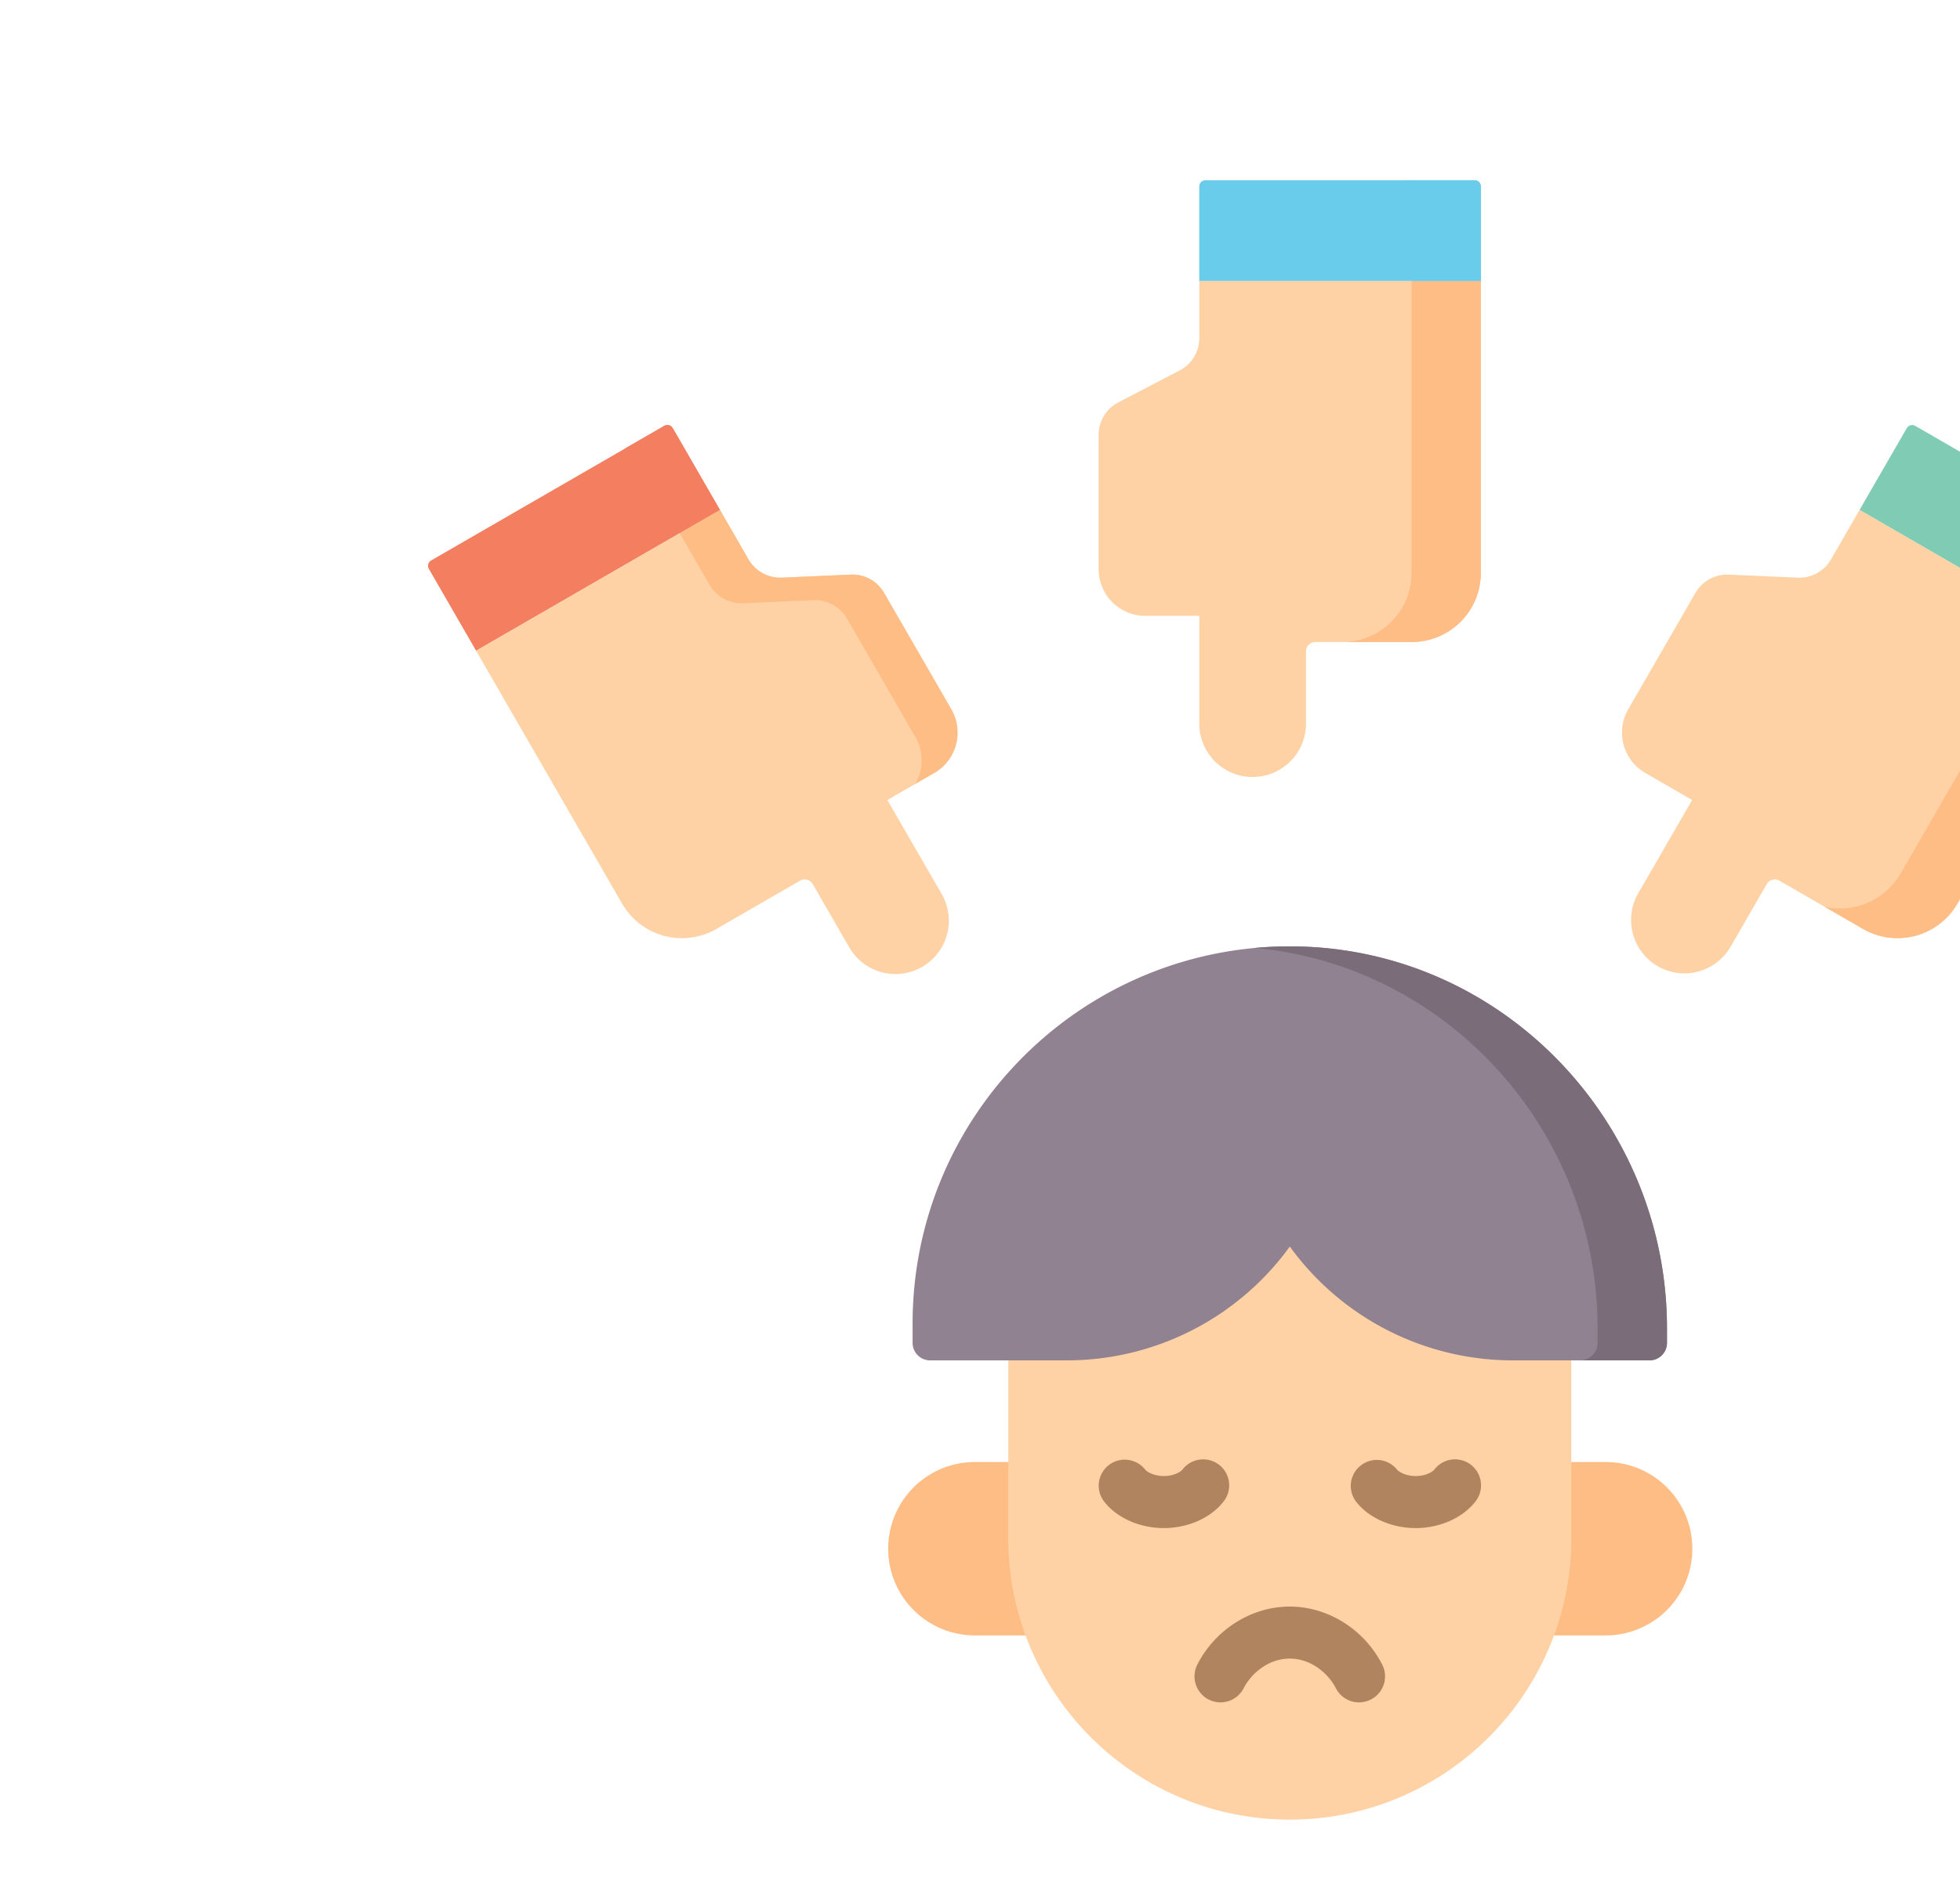 <svg width="174" height="167" fill="none" xmlns="http://www.w3.org/2000/svg"><g clip-path="url(#a)"><path d="M142.543 129.778H86.458a7.697 7.697 0 0 0 0 15.393h56.085a7.696 7.696 0 0 0 0-15.393Z" fill="#FFBD86"/><path d="M89.512 106.603v29.927c0 13.803 11.188 24.991 24.99 24.991a24.907 24.907 0 0 0 17.671-7.319 24.91 24.91 0 0 0 7.32-17.671v-29.928H89.512Z" fill="#FED2A4"/><path d="M114.757 84.007c-18.61-.138-33.741 14.907-33.741 33.487v1.707a1.557 1.557 0 0 0 1.555 1.556h12.133c7.862 0 15.221-3.778 19.799-10.105a24.453 24.453 0 0 0 19.799 10.105h12.133a1.556 1.556 0 0 0 1.556-1.556v-1.287c0-18.465-14.769-33.77-33.234-33.907Z" fill="#918291"/><path d="M114.75 84.007a33.943 33.943 0 0 0-3.348.14c17.131 1.576 30.425 16.248 30.425 33.766v1.287a1.555 1.555 0 0 1-1.556 1.556h6.157a1.553 1.553 0 0 0 1.556-1.556v-1.286c0-18.465-14.769-33.77-33.234-33.907Z" fill="#7A6D79"/><path d="M106.468 24.936v5.072a3.242 3.242 0 0 1-1.745 2.875l-5.447 2.835a3.241 3.241 0 0 0-1.745 2.875v11.935a4.136 4.136 0 0 0 4.136 4.137h4.8v9.638a4.737 4.737 0 0 0 9.473 0v-6.488a.826.826 0 0 1 .824-.825h8.566a6.134 6.134 0 0 0 6.134-6.133v-25.92h-24.996Z" fill="#FED2A4"/><path d="M125.305 24.936v25.92a6.134 6.134 0 0 1-6.133 6.134h6.157a6.133 6.133 0 0 0 6.133-6.133v-25.92h-6.157Z" fill="#FFBD86"/><path d="M131.461 24.936h-24.996V16.55a.55.55 0 0 1 .549-.549h23.898a.55.55 0 0 1 .55.55v8.386h-.001Z" fill="#68CCEA"/><path d="M130.915 16h-6.157a.55.55 0 0 1 .549.55v8.386h6.157V16.55a.55.55 0 0 0-.549-.549Z" fill="#68CCEA"/><path d="m186.729 57.765-21.647-12.498 4.194-7.263a.552.552 0 0 1 .547-.27c.072.01.141.033.203.069l20.696 11.949a.555.555 0 0 1 .27.547.544.544 0 0 1-.069.203l-4.194 7.263Z" fill="#7FCBB4"/><path d="m42.267 57.765 21.647-12.498-4.193-7.264a.549.549 0 0 0-.75-.2L38.275 49.75a.551.551 0 0 0-.201.75l4.193 7.264Z" fill="#F37E60"/><path d="m165.082 45.267-2.536 4.392a3.236 3.236 0 0 1-2.948 1.617l-6.135-.268a3.24 3.24 0 0 0-2.948 1.617l-5.968 10.337a4.137 4.137 0 0 0 1.514 5.65l4.157 2.4-4.82 8.347a4.737 4.737 0 0 0 8.204 4.736l3.244-5.62a.823.823 0 0 1 1.126-.3l7.419 4.282a6.133 6.133 0 0 0 8.378-2.245l12.961-22.448-21.648-12.497Z" fill="#FED2A4"/><path d="m181.789 54.912-13.055 22.612a6.23 6.23 0 0 1-6.754 2.964l3.411 1.97a6.134 6.134 0 0 0 8.379-2.245l12.96-22.448-4.941-2.853Z" fill="#FFBD86"/><path d="m63.913 45.267 2.536 4.392a3.24 3.24 0 0 0 2.948 1.617l6.135-.268a3.241 3.241 0 0 1 2.948 1.617l5.968 10.337a4.136 4.136 0 0 1-1.514 5.65l-4.156 2.4 4.819 8.347a4.736 4.736 0 0 1-8.203 4.736l-3.245-5.62a.825.825 0 0 0-1.126-.3l-7.418 4.282a6.133 6.133 0 0 1-8.379-2.245l-12.96-22.448 21.647-12.497Z" fill="#FED2A4"/><path d="m56.145 40.077 4.189 7.256 3.58-2.067-4.194-7.263a.549.549 0 0 0-.75-.2l-3.587 2.07a.559.559 0 0 1 .762.204Z" fill="#F37E60"/><path d="m60.408 47.45 2.574 4.459a3.29 3.29 0 0 0 2.993 1.642l6.227-.272a3.29 3.29 0 0 1 2.993 1.642l6.059 10.493a4.193 4.193 0 0 1 .015 4.163l1.672-.965a4.136 4.136 0 0 0 1.514-5.65l-5.968-10.337a3.24 3.24 0 0 0-2.948-1.617l-6.135.268a3.241 3.241 0 0 1-2.948-1.617l-2.536-4.392-3.58 2.066.068.117Z" fill="#FFBD86"/><path d="M106.296 147.755a2.308 2.308 0 1 0 4.112 2.101c.669-1.308 2.193-2.628 4.09-2.628 1.899 0 3.424 1.32 4.093 2.628a2.307 2.307 0 0 0 3.107 1.005 2.308 2.308 0 0 0 1.005-3.106c-1.597-3.125-4.818-5.145-8.205-5.145-3.385.001-6.604 2.02-8.202 5.145Zm2.353-14.505a2.308 2.308 0 1 0-3.674-2.797c-.136.179-.743.571-1.656.571-.912 0-1.518-.392-1.654-.571a2.312 2.312 0 0 0-3.216-.412 2.31 2.31 0 0 0-.458 3.209c1.123 1.476 3.165 2.392 5.328 2.392 2.164 0 4.206-.916 5.33-2.392Zm17.029 2.392c2.164 0 4.206-.916 5.33-2.392a2.309 2.309 0 0 0-3.674-2.798c-.136.18-.743.572-1.656.572-.912 0-1.518-.392-1.654-.572a2.31 2.31 0 0 0-3.674 2.798c1.124 1.476 3.165 2.392 5.328 2.392Z" fill="#AF845F"/></g><defs><clipPath id="a"><path d="M0 0h154c11.046 0 20 8.954 20 20v127c0 11.046-8.954 20-20 20H0V0Z" fill="#fff"/></clipPath></defs></svg>